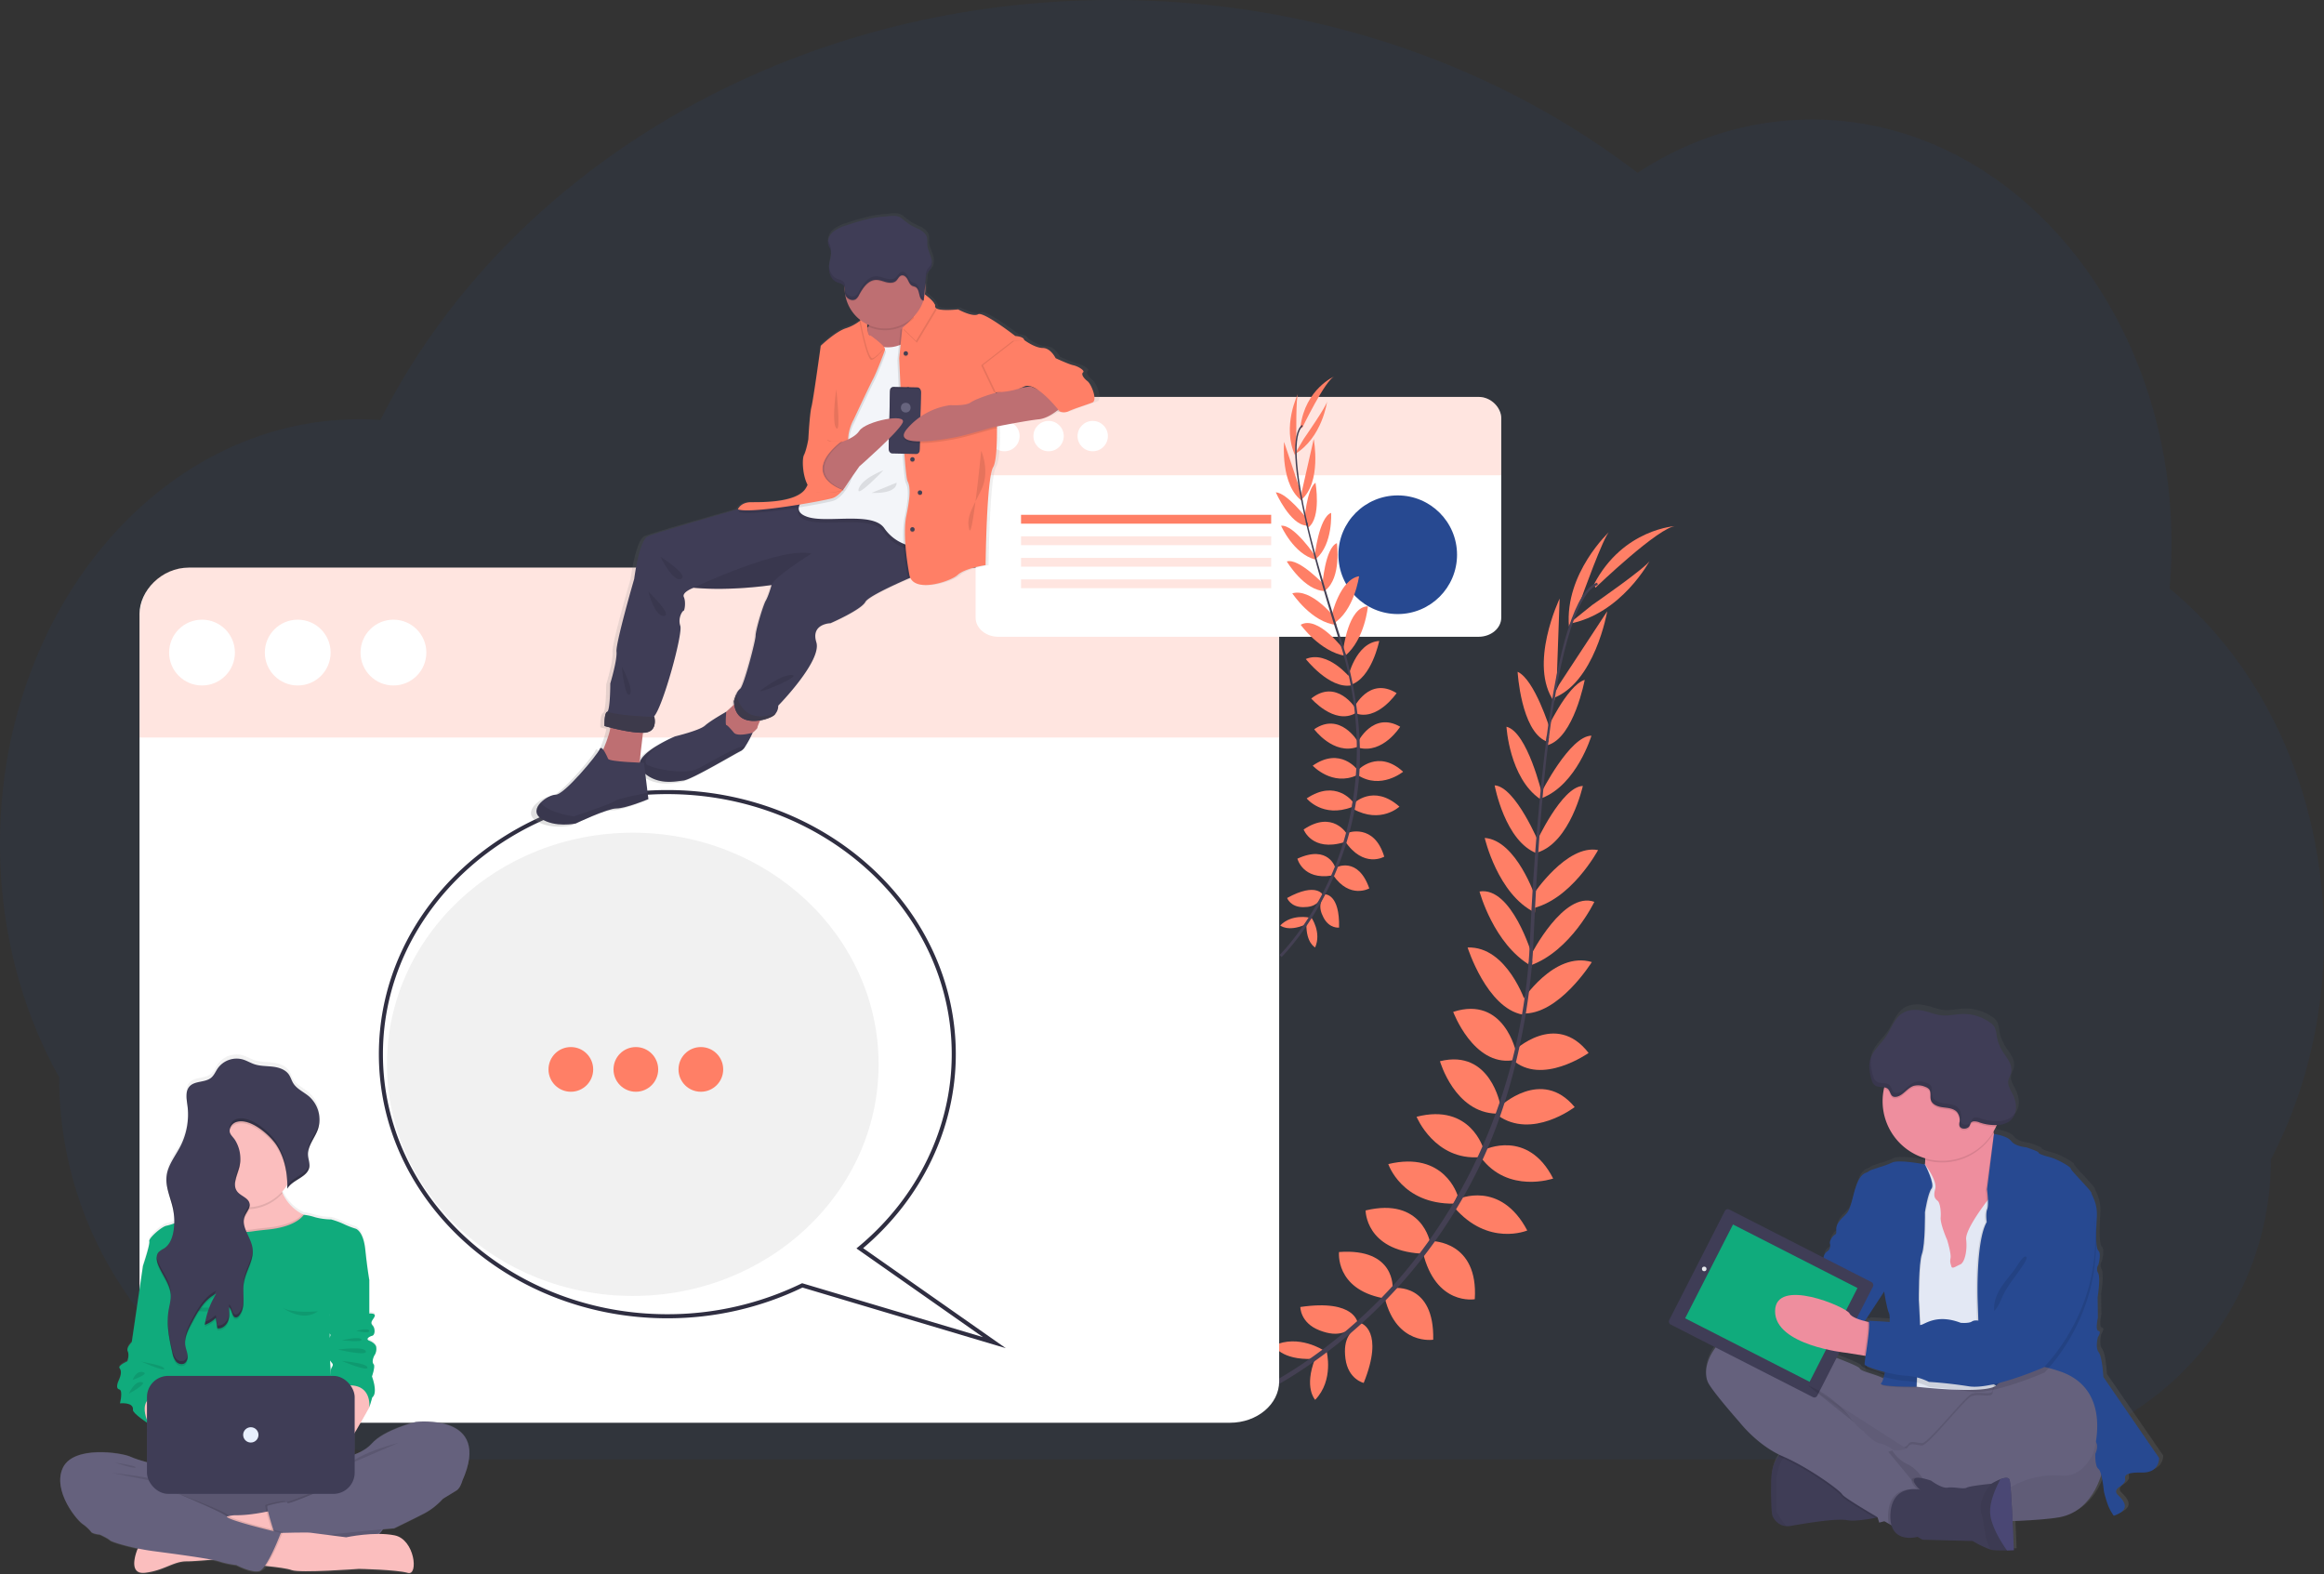 <svg height="774.711" width="1144" xmlns="http://www.w3.org/2000/svg" xmlns:xlink="http://www.w3.org/1999/xlink"><rect width="100%" height="100%" fill="#333333" stroke="none"/><linearGradient id="a" gradientUnits="userSpaceOnUse" x1="158.362" x2="158.362" y1="837.356" y2="581.619"><stop offset="0" stop-color="gray" stop-opacity=".25"/><stop offset=".535" stop-color="gray" stop-opacity=".12"/><stop offset="1" stop-color="gray" stop-opacity=".1"/></linearGradient><linearGradient id="b" x1="980.324" x2="980.324" xlink:href="#a" y1="824.826" y2="557.005"/><linearGradient id="c" gradientTransform="matrix(-1 0 0 1 -573.825 0)" x1="-1003.127" x2="-1003.127" xlink:href="#a" y1="469.493" y2="167.607"/><path d="M1144 461.326c0-71.093-30.065-133.884-75.991-171.64q.948-10.775.96-21.854c0-115.43-79.236-209.003-176.98-209.003-31.177 0-60.465 9.534-85.906 26.248C736.889 32.079 646.56 0 547.74 0 386.947 0 248.641 84.93 187.28 206.718a152.31 152.31 0 00-10.301-.361C79.237 206.357 0 299.93 0 415.359c0 42.438 10.72 81.912 29.123 114.878 0 103.853 84.19 188.043 188.043 188.043H970.24a147.645 147.645 0 00147.644-147.645C1134.444 538.831 1144 501.4 1144 461.326z" fill="#274991" opacity=".1"/><path d="M651.518 664.626s-12.29-8.11-24.472-2.34c0 0 3.753 7.228 19.17 6.539zm1.509.434s3.738 14.242-5.633 23.93c0 0-5.643-5.873-.045-20.255zm15.327-13.672s-.907-12.112-28.255-8.094c0 0-.128 7.814 9.474 11.517s13.992.581 18.781-3.423zm1.684-.082s11.562 3.717 1.252 29.364c0 0-7.627-1.705-8.978-11.907s2.71-13.739 7.726-17.457zm15.482-17.181s1.564-19.93-26.381-17.884c0 0-1.985 18.038 21.449 22.675zm18.47-22.499s-3.832-22.583-31.768-15.852c0 0-.105 19.526 27.206 21.236zm13.494-23.26s-6.414-22.048-34.093-15.414c0 0 6.586 19.785 32.256 19.477zm12.822-22.713s-6.272-22.835-32.988-15.978c0 0 8.917 21.69 31.23 19.864zm8.267-21.581s-4.821-27.923-29.742-21.744c0 0 7.24 25.4 27.905 25.807zM746.318 518s-5.785-28.146-30.974-19.96c0 0 9.889 26.597 29.217 23.847zm4.798-24.266s-9.188-28.142-28.68-27.38c0 0 9.396 29.726 27.052 33.028zm3.047-23.674s-10-33.882-25.863-31.267c0 0 6.923 25.895 25.3 36.544zm1.731-28.282s-9.371-28.232-25.033-29.355c0 0 6.378 27.776 24.687 36.691zm1.896-26.329s-11.69-28.263-22.04-28.9c0 0 5.079 27.827 21.006 33.539zm1.298-24.519s-7.186-30.695-17.524-33.24c0 0 1.415 25.106 16.486 35.536zm3.886-32.086s-7.558-24.46-15.926-28.193c0 0 1.653 28.843 13.986 34.177zm3.234-21.076l1.526-43.139s-15.62 32.557-2.676 50.75zm12.084-42.871s11.264-31.502 13.972-33.256c0 0-22.096 20.435-19.94 46.728zM686.28 633.979s19.823-2.595 19.228 25.42c0 0-17.911 2.916-23.757-20.247zm18.646-23.107s22.905-.076 21.038 28.598c0 0-19.222 3.435-25.565-23.185zm12.783-20.65s20.79-9.749 34.093 15.414c0 0-19.205 8.126-35.93-11.35zm13.061-24.359s21.286-10.376 33.786 14.21c0 0-22.174 7.635-35.543-10.324zm7.53-21.186s20.49-19.573 36.842.222c0 0-20.932 16.106-37.783 4.137z" fill="#ff7f66"/><path d="M745.156 517.33s20.616-20.016 36.837.922c0 0-23.139 16.427-37.57 3.28zm3.857-24.395s15.88-24.985 34.575-19.412c0 0-16.476 26.467-34.399 25.287zm4.678-23.033s16.016-31.488 31.135-26.021c0 0-11.532 24.197-31.544 31.312zm1.103-29.73s16.453-24.783 31.86-21.757c0 0-13.444 25.13-33.45 28.927zm1.256-25.277s12.747-27.802 23.113-28.048c0 0-6.124 27.615-22.256 32.722zm2.529-24.569s14.169-28.161 24.816-28.217c0 0-7.251 24.078-24.344 30.692zm2.13-29.754s10.6-23.304 19.375-25.944c0 0-5.3 28.4-18.21 32.126z" fill="#ff7f66"/><path d="M767.47 336.955l23.688-36.085s-6.069 35.596-27.147 42.96zm16.26-39.155s27.532-19.006 28.528-22.075c0 0-14.044 26.619-40.005 31.316zm1.646-8.545s31.61-30.388 39.68-30.356c0 0-26.068 1.192-40.438 28.737z" fill="#ff7f66"/><path d="M761.015 365.082l1.153.148c5.94-46.496 14.6-73.974 24.385-77.373l-.381-1.099c-10.373 3.603-19.072 30.687-25.157 78.324z" fill="#444053"/><path d="M752.282 476.255l1.739.146c.365-4.341.647-8.786.838-13.209 1.657-38.485 4.23-73.82 7.614-100.313l-1.008-1.246c-3.39 26.541-6.69 62.95-8.35 101.484-.189 4.4-.47 8.82-.833 13.138z" fill="#444053"/><path d="M619.057 686.76c.306-.134 30.934-13.81 62.724-46.436a252.324 252.324 0 0045.851-64.956c14.696-29.925 23.655-66.71 26.661-102.437l-1.813.852c-6.748 80.194-43.26 135.022-72.293 164.843-31.48 32.335-61.764 45.871-62.066 46.004z" fill="#444053"/><path d="M629.676 302.12v377.783c0 11.235-10.837 20.37-24.218 20.37H92.892c-13.38 0-24.217-9.135-24.217-20.37V302.12c0-11.256 10.836-22.727 24.217-22.727h512.566c13.38 0 24.218 11.47 24.218 22.727z" fill="#fff"/><path d="M629.676 303.61V363H68.675v-59.39a24.21 24.21 0 0124.217-24.216h512.566a24.21 24.21 0 0124.218 24.217z" fill="#ff7f66" opacity=".2"/><circle cx="99.441" cy="321.196" fill="#fff" r="16.194"/><circle cx="146.556" cy="321.196" fill="#fff" r="16.194"/><circle cx="193.671" cy="321.196" fill="#fff" r="16.194"/><path d="M232.783 762.227s-15.658 3.788-21.856 10.872a21.08 21.08 0 01-8.335 5.296v-10.712c3.58-6.014 7.193-12.704 7.193-12.704.163-.33 1.468-4.942 1.468-4.942 2.936-2.306-.163-10.378-.163-10.378s1.794-5.106.816-6.095-.164-3.624.652-4.777a5.967 5.967 0 00.652-3.624c0-.988-1.304-2.47-3.425-3.295s.163-2.141 1.468-2.47 1.631-3.46.163-5.107.163-2.636.979-4.448-2.61-1.482-2.61-1.482v-16.635l.002-.001s-.979-5.436-1.957-14.994c-.98-9.552-4.732-10.54-4.732-10.54a42.692 42.692 0 01-5.872-2.308 40.188 40.188 0 00-6.2-2.303 31.78 31.78 0 01-7.99-1.107 24.509 24.509 0 00-5.457-1.181c-.2-.094-.391-.193-.587-.292a21.354 21.354 0 01-9.899-10.486c-.1-.227-.193-.45-.283-.673a23.289 23.289 0 002.608-3.459l.016-.028c.002.168.008.337.008.505 0 .07-.003.14-.003.211-.001.407-.005.813-.017 1.218l.003-.004v.036c2.603-4.597 10.149-5.646 10.867-10.892a5.5 5.5 0 00.048-.72v-.032c0-.177-.008-.354-.02-.53-.098-1.465-.6-2.924-.697-4.405a8.58 8.58 0 01.02-1.27l.003.023c.337-4.076 3.41-7.619 4.818-11.577a14.18 14.18 0 00.734-3.294l.004-.03q.051-.51.069-1.022c.003-.085.003-.17.005-.254q.005-.356-.005-.712a15.413 15.413 0 00-5.091-11.13c-2.6-2.261-6.037-3.681-7.837-6.631-.84-1.376-1.253-2.993-2.168-4.32-1.724-2.498-4.895-3.516-7.889-3.877s-6.08-.24-8.948-1.183c-2.031-.667-3.876-1.847-5.93-2.442a11.348 11.348 0 00-12.188 4.395c-1.082 1.579-1.79 3.47-3.249 4.702-2.989 2.526-8.06 1.43-10.679 4.344-1.438 1.6-1.603 3.78-1.428 6.011l.006.078q.021.26.047.519a30.365 30.365 0 00.055.5c.092.798.208 1.593.308 2.36.015.117.027.234.041.351.028.238.056.476.08.715.017.174.031.348.045.522q.027.324.048.649c.01.17.022.338.03.508a35.158 35.158 0 01-3.74 17.569c-2.468 4.845-6.138 9.304-6.777 14.714a15.597 15.597 0 00-.07 2.669c.005.104.007.21.014.314.011.16.029.32.044.48.017.184.034.368.056.551.013.105.03.21.044.314.033.244.069.487.11.73l.028.156c.648 3.687 2.115 7.326 2.898 11.025a30.546 30.546 0 01.583 4.167l.001.029q.047.667.064 1.336c.015.604.008 1.207-.013 1.81a28.392 28.392 0 01-3.801 1.168c-2.286.331-8.975 6.261-8.485 7.744.484 1.463-2.995 11.875-3.093 12.181l-.005.005.001.001v.001l-5.503 37.887s-2.906 2.8-1.998 4.613-.176 4.942-.176 4.942-4.91 2.141-3.82 3.459.593 3.789-.157 5.436-1.974 4.612 0 5.106.34 6.919.34 6.919 6.883-.79 6.378 3.294c-.162 1.305 4.815 4.881 6.893 6.313v19.68a60.236 60.236 0 01-8.156-2.766c-4.24-1.977-28.054-5.765-33.274 5.6s7.177 26.522 10.276 28.17c0 0 2.936 2.305 3.588 3.459s4.404 1.482 4.404 1.482 3.915 1.812 4.893 2.8c.722.73 6.683 2.624 13.755 4.096l-.002.001s-5.709 13.144 3.605 12.059 13.85-5.668 20.417-5.668c2.624 0 7.498-.366 12.405-.805a32.71 32.71 0 013.646.86 46.654 46.654 0 008.482 1.812s7.34 3.953 11.254 2.965a2.569 2.569 0 00.89-.476c.029-.006.06-.01.089-.018a5.23 5.23 0 002.357-2.021c4.9.5 10.478 1.213 12.577 2.024 4.06 1.568 33.074-.603 33.074-.603s18.746.369 24.119 1.993 3.462-16.584-6.448-18.634a40.417 40.417 0 00-8.063-.713 17.682 17.682 0 001.873-2.277c3.571-.325 5.917-.525 5.917-.525s9.46-4.612 14.843-7.413a33.852 33.852 0 009.134-7.248s4.73-2.965 6.688-4.118 2.936-4.942 2.936-4.942c14.842-33.604-22.836-29.156-22.836-29.156zm-42.475-42.154l.005-1.662c.522.377.445.966-.005 1.662zm.155 11.65c.394.52.778.994 1.054 1.347 1.054 1.352-.854 2.01-.716 4.277l.123 1.997c-.2-3.246-.364-5.941-.461-7.621z" fill="url(#a)" transform="translate(-28 -62.644)"/><path d="M77.559 721.065s-9.134-2.12-13.375-4.077-28.054-5.71-33.274 5.545 7.177 26.26 10.276 27.892S74.46 729.71 74.46 729.71l23.814 10.031 4.567-15.577z" fill="#65617d"/><rect fill="#65617d" height="36.047" rx="16.588" width="103.616" x="87.63" y="724.164"/><path d="M191.245 742.186a18.026 18.026 0 01-18.021 18.027h-67.571a18.024 18.024 0 010-36.049h67.57a18.024 18.024 0 0118.022 18.022z" opacity=".1"/><path d="M134.83 743.24s-10.388 2.669-18.865 2.55-48.14 16.357-48.14 16.357-5.71 13.015 3.604 11.94 13.85-5.612 20.417-5.612 27.223-2.268 27.223-2.268l19.88-14.686zm6.504-122.812l-18.638 3.674-1.209.24s-14.733-3.914-15.222-4.242c-.49-.323-13.863-18.35-13.863-18.35s6.762.073 12.076-2.99c.191-.107.377-.225.563-.342a11.757 11.757 0 005.04-6.156 12.9 12.9 0 00.255-.837 16.537 16.537 0 00-.157-8.025c-1.8-7.604 2.373-9.698 7.937-9.517 8.035.264 18.976 5.28 18.976 5.28a22.276 22.276 0 001.717 7.438c.089.22.186.44.284.665a21.226 21.226 0 009.9 10.383c.195.098.386.196.586.29a23.32 23.32 0 001.87.797c14.19 5.382-10.115 21.692-10.115 21.692z" fill="#fbbebe"/><path d="M139.093 587.266a23.493 23.493 0 01-29.012 4.996 15.79 15.79 0 00.098-8.862c-4.404-18.594 26.913-4.237 26.913-4.237a22.567 22.567 0 002.001 8.103z" opacity=".1"/><path d="M144.975 570.746a23.363 23.363 0 01-3.557 12.43 23.088 23.088 0 01-2.609 3.425 23.376 23.376 0 01-15.903 7.589c-.47.03-.944.044-1.419.044a23.488 23.488 0 1123.488-23.488z" fill="#fbbebe"/><path d="M141.334 620.428l-18.638 3.674-1.209.24s-14.733-3.914-15.222-4.242c-.49-.323-13.863-18.35-13.863-18.35s6.762.073 12.076-2.99c.191-.107.377-.225.563-.342a21.871 21.871 0 0015.898 6.953 22.623 22.623 0 003.318-.264c2.623-.401 5.265-.66 7.903-.935 5.05-.528 12.776-2.06 16.832-6.523.196.098.387.196.587.29a23.32 23.32 0 001.87.797c14.19 5.382-10.115 21.692-10.115 21.692z" opacity=".1"/><path d="M162.375 668.053c.162 3.592 2.775 44.04 2.775 44.04H83.756l.552-25.465.446-20.37.147-6.684.65-23.16-2.353-2.075-12.816-11.303.005-.005c.098-.304 3.577-10.614 3.093-12.062-.49-1.468 6.2-7.34 8.485-7.668a28.815 28.815 0 003.826-1.164c3.846-1.351 8.98-3.338 9.547-3.03.797.431 8.803-.313 9.14-.347h.01a21.824 21.824 0 0016.451 7.59 22.622 22.622 0 003.318-.265c2.623-.4 5.265-.66 7.903-.934 5.304-.553 13.554-2.217 17.42-7.213a24.723 24.723 0 015.456 1.17 32.08 32.08 0 007.99 1.096 40.448 40.448 0 016.2 2.28 42.955 42.955 0 005.872 2.285s3.753.979 4.732 10.437c.978 9.464 1.957 14.847 1.957 14.847l-19.412 16.798s-.161 17.616 0 21.202z" fill="#10ab7c"/><path d="M70.382 696.273l2.852 4.567 10.686 3.766 7.34-13.39-6.767-4.567-10.849-4.24-6.198 3.588z" fill="#fbbebe"/><path d="M161.56 718.782s15.169-1.142 21.367-8.156 21.856-10.765 21.856-10.765 37.678-4.404 22.836 28.87c0 0-.98 3.752-2.936 4.894s-6.688 4.077-6.688 4.077l-57.893-5.056z" fill="#65617d"/><path d="M191.245 742.186a17.967 17.967 0 01-3 9.963c-9.737.866-31.306 2.892-35.818 4.15-5.544 1.536-16.764-1.14-17.992-1.444-.074-.015-.113-.025-.113-.025s-2.162-6.562-3.195-10.76c-.465-1.908-.7-3.327-.396-3.43.978-.328 9.953-2.775 9.786-1.39-.161 1.39 26.913-10.52 26.913-10.52l.832 10.44c2.76 3.166 22.983-1.515 22.983 3.016z" opacity=".1"/><path d="M219.137 733.462l-1.142 4.24a33.779 33.779 0 01-9.134 7.177c-5.382 2.773-14.843 7.34-14.843 7.34s-34.742 2.936-40.614 4.567-18.105-1.468-18.105-1.468-4.567-13.864-3.588-14.19 9.95-2.773 9.787-1.387 26.912-10.52 26.912-10.52z" fill="#65617d"/><path d="M122.412 770.028s17.074 1.194 21.134 2.746 33.074-.597 33.074-.597 18.746.365 24.119 1.973 3.462-16.42-6.448-18.45-23.88.955-23.88.955-15.76-2.03-17.671-2.269-14.505.116-14.505.116z" fill="#fbbebe"/><path d="M55.31 725.014s22.566 2.03 28.775 5.731zm140.772-14.806s-17.671 4.299-24.596 10.627zM56.623 719.88c.358.12 10.388 1.432 10.149 2.388s-10.149-2.388-10.149-2.388zM40.86 745.042l1.305 4.893a21.133 21.133 0 013.588 3.426c.652 1.141 4.404 1.468 4.404 1.468s3.914 1.794 4.893 2.773 11.58 4.077 21.53 5.382 28.381 3.752 32.296 5.056a47.064 47.064 0 008.481 1.795s7.34 3.914 11.255 2.936 10.602-18.758 10.602-18.758-25.771-6.035-26.587-7.992-25.608-11.086-25.608-11.086l-14.68.347z" opacity=".1"/><path d="M39.881 745.532l1.305 4.893a21.134 21.134 0 013.588 3.425c.653 1.142 4.404 1.468 4.404 1.468s3.915 1.794 4.893 2.773 11.581 4.078 21.53 5.382 28.382 3.752 32.296 5.057a47.063 47.063 0 008.482 1.794s7.34 3.915 11.254 2.936 10.602-18.758 10.602-18.758-25.77-6.035-26.586-7.992-37.189-16.8-37.189-16.8l-11.418-2.61z" fill="#65617d"/><path d="M73.234 621.406l-2.852 1.631-5.502 37.515s-2.906 2.773-1.998 4.567-.176 4.893-.176 4.893-4.91 2.12-3.82 3.426.593 3.751-.157 5.382-1.974 4.567 0 5.057.34 6.85.34 6.85 6.883-.782 6.378 3.262c-.204 1.631 7.787 6.85 7.787 6.85s-9.08-16.473 11.26-14.19l1.748-9.287s1.749-5.23 0-6.86.393-9.379.393-9.379l.384-33.682z" fill="#10ab7c"/><path d="M68.802 669.851c.358.597 11.343 1.815 12.06 3.773s-12.06-3.773-12.06-3.773zm-3.462 9.313s1.489-4.656 5.042-3.82-5.043 3.82-5.043 3.82zm-1.911 6.806s2.627-6.209 6.209-5.731-6.21 5.731-6.21 5.731z" opacity=".1"/><path d="M182.927 685.834l-1.142 6.85s-11.744 21.53-13.864 21.857-13.701-14.354-13.701-14.354l-3.1-14.353 12.201-2.312 5.415-5.354s13.702 1.305 14.19 7.666z" fill="#fbbebe"/><path d="M177.381 626.952l4.404 3.099v16.474s3.425-.326 2.61 1.468-2.447 2.773-.979 4.404 1.142 4.73-.163 5.056-3.588 1.631-1.468 2.447 3.425 2.283 3.425 3.262a5.858 5.858 0 01-.652 3.588c-.816 1.142-1.631 3.752-.652 4.73s-.816 6.035-.816 6.035 3.1 7.993.163 10.276c0 0-1.305 4.567-1.468 4.893 0 0 2.056-15.879-18.464-9.162 0 0-.381-6.051-.52-8.296s1.77-2.896.716-4.235-3.693-4.404-2.447-5.22.816-2.283.327-3.425-2.217-1.141-.654-2.528 2.486-2.688 1.57-3.342-2.51-2.778-1.243-3.753 1.305-15.169 1.305-15.169 5.22-20.878 15.006-10.602z" fill="#10ab7c"/><path d="M175.306 655.016s6.272-1.7 6.48 0-6.48 0-6.48 0zm-7.044 4.686s8.597-2.15 9.671-.478-9.671.478-9.671.478zm-1.911 4.538s12.896-1.792 13.731.835-13.73-.836-13.73-.836zm1.911 5.611c.477.12 12.417.955 12.656 3.224s-12.656-3.224-12.656-3.224z" opacity=".1"/><rect fill="#3f3d56" height="58.079" rx="10.467" width="102.252" x="72.34" y="677.204"/><circle cx="123.466" cy="706.243" fill="#e7effd" r="3.772"/><path d="M89.466 641.608s9.8 7.49 17.378 1.782c0 0-12.811 1.165-17.378-1.782zm49.627 2.013s9.8 7.491 17.378 1.783c0 0-12.81 1.165-17.378-1.783z" opacity=".1"/><path d="M144.975 570.746a23.363 23.363 0 01-3.557 12.43c-.196-6.543-1.738-13.085-5.295-18.546-3.259-5.006-13.163-13.78-19.974-11.338a4.835 4.835 0 00-2.975 3.2c-.676 2.564 1.301 3.631 2.569 5.672a17.366 17.366 0 012.373 11.719 16.502 16.502 0 01-.343 1.625c-1.071 4.022-3.528 8.626-.993 11.93 1.767 2.3 5.564 3.092 6.077 5.945a3.478 3.478 0 01.05.807c-.118 1.918-1.757 3.611-2.472 5.5-.841 2.221-.367 4.428.504 6.66 1.136 2.911 2.941 5.857 3.377 8.93.43 3.029-.504 5.926-1.62 8.822a39.538 39.538 0 00-2.691 8.304c-.788 5.422 1.199 11.69-2.212 15.977a2.385 2.385 0 01-1.492 1.008c-2.188.23-1.816-3.7-3.573-5.02.186 2.284.363 4.662-.464 6.8-.832 2.14-2.985 3.95-5.25 3.592l-.779-5.128a14.79 14.79 0 01-5.431 3.401 39.59 39.59 0 015.666-15.35c-5.745 2.765-9.092 8.754-12.081 14.381-1.865 3.518-3.793 7.365-3.142 11.294.264 1.6.954 3.122 1.106 4.737s-.436 3.493-1.938 4.11a3.502 3.502 0 01-3.782-1.175 6.85 6.85 0 01-.162-.195 3.822 3.822 0 01-.259-.367 5.7 5.7 0 01-.436-.773 14.992 14.992 0 01-.92-3l-.102-.44c-1.517-6.67-2.887-13.545-1.776-20.288.41-2.486 1.16-4.947 1.071-7.467a13.81 13.81 0 00-.851-4.164c-1.331-3.729-3.895-7.159-5.358-10.917a.599.599 0 01-.035-.083c-.768-1.992-1.145-4.477.274-6.073a12.362 12.362 0 012.726-1.844c2.838-1.85 4.11-5.358 4.629-8.705a29.334 29.334 0 00.357-4.58c3.846-1.351 8.98-3.338 9.547-3.03.797.431 8.803-.313 9.14-.347a11.96 11.96 0 005.603-6.498 12.9 12.9 0 00.255-.837 23.49 23.49 0 1134.639-20.679z" opacity=".1"/><path d="M117.773 574.528c-1.074 4.023-3.527 8.627-.991 11.93 1.767 2.302 5.563 3.091 6.073 5.948.404 2.26-1.608 4.16-2.42 6.307-1.937 5.124 3.111 10.163 3.879 15.587.832 5.884-3.455 11.248-4.31 17.129-.787 5.42 1.2 11.688-2.212 15.973a2.369 2.369 0 01-1.492 1.01c-2.187.232-1.816-3.697-3.574-5.018.189 2.285.366 4.663-.463 6.8s-2.984 3.95-5.25 3.592l-.778-5.13a14.845 14.845 0 01-5.432 3.402 39.612 39.612 0 015.667-15.35c-5.742 2.766-9.09 8.752-12.08 14.382-1.866 3.516-3.792 7.363-3.142 11.29.266 1.602.954 3.122 1.106 4.739s-.436 3.493-1.939 4.109a3.56 3.56 0 01-3.943-1.367 10.314 10.314 0 01-1.614-4.142c-1.558-6.808-3.017-13.838-1.878-20.729.41-2.486 1.158-4.948 1.068-7.466-.197-5.507-4.26-10.022-6.245-15.163-.768-1.992-1.142-4.477.275-6.074a12.451 12.451 0 012.728-1.844c2.837-1.85 4.11-5.357 4.63-8.703a30.165 30.165 0 00-.307-10.897c-1.146-5.364-3.772-10.6-3.122-16.047.639-5.357 4.309-9.772 6.776-14.57a34.49 34.49 0 003.495-20.146c-.425-3.217-1.167-6.94 1.014-9.344 2.62-2.885 7.69-1.8 10.679-4.3 1.458-1.22 2.167-3.093 3.25-4.656a11.407 11.407 0 0112.188-4.352c2.053.59 3.898 1.757 5.93 2.418 2.866.933 5.953.813 8.947 1.171s6.165 1.366 7.888 3.84c.915 1.313 1.329 2.914 2.169 4.277 1.8 2.92 5.236 4.327 7.837 6.565a15.213 15.213 0 014.282 16.25c-1.553 4.323-5.145 8.144-4.84 12.729.126 1.883.927 3.73.668 5.599-.718 5.194-8.264 6.233-10.868 10.785.208-7.463-1.224-15.154-5.298-21.41-3.26-5.008-13.165-13.781-19.974-11.34a4.837 4.837 0 00-2.976 3.201c-.674 2.564 1.3 3.63 2.568 5.673a17.246 17.246 0 012.03 13.342z" fill="#3f3d56"/><path d="M85.78 600.391a30.145 30.145 0 00-.65-6.984c-.973-4.56-3.01-9.029-3.202-13.613-.261 5.102 2.125 10.035 3.203 15.081a30.101 30.101 0 01.65 5.516zm19.44 37.032a39.14 39.14 0 011.252-2.15c-5.742 2.765-9.09 8.751-12.08 14.38-1.728 3.257-3.503 6.797-3.24 10.422.217-3.111 1.746-6.138 3.24-8.953 2.764-5.206 5.84-10.712 10.828-13.7zM92.327 666.93a3.46 3.46 0 01-1.91 2.862 3.56 3.56 0 01-3.943-1.367 10.313 10.313 0 01-1.614-4.142 73.764 73.764 0 01-2.271-14.81c-.11 5.446 1.047 10.93 2.271 16.278a10.313 10.313 0 001.614 4.142 3.56 3.56 0 003.943 1.367c1.503-.616 2.09-2.493 1.939-4.11-.007-.073-.02-.146-.03-.22zm25.976-97.306a16.318 16.318 0 01-.528 3.467c-.796 2.983-2.348 6.284-2.066 9.139.217-2.483 1.403-5.187 2.066-7.67a16.539 16.539 0 00.528-4.936zM92.56 547.849a33.865 33.865 0 00-.28-5.205c-.168-1.271-.383-2.621-.45-3.938a29.444 29.444 0 00.45 5.406 33.707 33.707 0 01.28 3.737zm30.297 44.589c-.007-.04-.021-.076-.03-.115-.347 1.698-1.745 3.248-2.39 4.954a7.002 7.002 0 00-.4 3.192 6.727 6.727 0 01.4-1.724c.812-2.148 2.824-4.047 2.42-6.307zm-38.807 43.65c-.197-5.507-4.261-10.022-6.245-15.163a10.183 10.183 0 01-.638-2.508 8.452 8.452 0 00.638 3.976c1.95 5.056 5.904 9.507 6.223 14.89.024-.397.036-.795.022-1.195zm52.076-73.873c-3.26-5.007-13.165-13.78-19.974-11.339a4.837 4.837 0 00-2.976 3.201 3.467 3.467 0 00-.052 1.716c.017-.083.03-.162.052-.248a4.837 4.837 0 012.976-3.2c6.81-2.442 16.713 6.33 19.974 11.338 3.69 5.667 5.207 12.51 5.307 19.294.108-7.259-1.351-14.686-5.307-20.762zm16.166 10.625c-.717 5.184-8.23 6.23-10.85 10.757q.002.75-.018 1.497c2.604-4.552 10.15-5.59 10.868-10.785a6.378 6.378 0 00.005-1.539c-.003.024-.002.047-.005.07zm4.172-18.328c-1.553 4.324-5.145 8.145-4.84 12.73.005.067.016.134.022.201.337-4.036 3.41-7.544 4.818-11.463a14.383 14.383 0 00.798-5.587 14.13 14.13 0 01-.798 4.12zm-38.671 91.454a2.369 2.369 0 01-1.492 1.01c-2.186.231-1.815-3.697-3.573-5.018.043.52.084 1.045.114 1.57 1.622 1.406 1.324 5.142 3.46 4.915a2.37 2.37 0 001.491-1.01c1.947-2.444 2.136-5.534 2.086-8.743-.05 2.675-.438 5.207-2.086 7.276zm-5.529 2.793c-.829 2.138-2.984 3.948-5.249 3.59l-.778-5.13a14.844 14.844 0 01-5.16 3.298 39.064 39.064 0 00-.272 1.573 14.845 14.845 0 005.432-3.403l.778 5.13c2.265.358 4.42-1.452 5.25-3.59a11.566 11.566 0 00.602-4.642 9.872 9.872 0 01-.603 3.174zm7.742-18.766a26.27 26.27 0 00-.198 4.156 21.471 21.471 0 01.198-2.688c.815-5.606 4.744-10.742 4.39-16.306-.316 5.01-3.647 9.728-4.39 14.838z" opacity=".2"/><path d="M738.995 205.842v98.184c0 5.182-4.998 9.395-11.169 9.395H491.421c-6.172 0-11.17-4.213-11.17-9.395v-98.184c0-5.191 4.998-10.482 11.17-10.482h236.405c6.171 0 11.17 5.29 11.17 10.482z" fill="#fff"/><path d="M738.995 206.53v27.39H480.251v-27.39a11.166 11.166 0 0111.17-11.17h236.405a11.166 11.166 0 0111.17 11.17z" fill="#ff7f66" opacity=".2"/><circle cx="494.441" cy="214.64" fill="#fff" r="7.469"/><circle cx="516.172" cy="214.64" fill="#fff" r="7.469"/><circle cx="537.902" cy="214.64" fill="#fff" r="7.469"/><circle cx="688.036" cy="273.039" fill="#274991" r="29.199"/><path d="M625.742 257.737H502.603v-4.346h123.14z" fill="#ff7f66"/><path d="M625.742 268.33H502.603v-4.346h123.14zm0 10.594H502.603v-4.346h123.14zm0 10.594H502.603v-4.346h123.14z" fill="#ff7f66" opacity=".2"/><path d="M644.568 451.647s-8.676-1.992-14.355 3.852c0 0 3.655 3.3 12.24-.352zm.946-.073s5.13 7.274 1.873 14.744c0 0-4.438-2.133-4.31-11.462zm5.787-10.986s-3.076-6.667-17.713 1.395c0 0 1.58 4.452 7.802 4.517s8.046-2.63 9.911-5.912zm.936-.403s7.335-.34 6.923 16.365c0 0-4.68.648-7.604-4.844s-1.372-8.354.681-11.52zm5.133-13.005s-3.331-11.618-18.724-4.546c0 0 2.692 10.635 16.945 8.303zm5.7-16.65s-6.95-11.978-21.345-2.255c0 0 4.072 11.08 19.9 6.27zm2.72-16.027s-8.298-11.13-22.569-1.516c0 0 7.916 9.811 22.388 4.205zm2.456-15.576s-8.384-11.604-22.062-2.069c0 0 9.638 10.397 21.889 4.642zm.115-13.97s-8.638-14.794-21.444-6.022c0 0 9.474 12.853 21.264 8.711zm-1.13-16.404s-9.231-14.716-21.764-4.75c0 0 11.228 12.97 21.591 7.323zm-2.417-14.757s-11.158-13.994-22.036-9.438c0 0 11.611 14.846 22.309 12.98zm-3.284-14.052s-12.832-17.072-21.262-12.235c0 0 9.4 13.2 22.06 15.342zm-5.003-16.383s-11.28-14.005-20.388-11.328c0 0 9.489 14.38 21.744 15.556zm-4.497-15.311s-12.6-13.533-18.596-11.704c0 0 8.763 14.684 18.992 14.549zm-4.453-14.16s-10.564-15.863-16.957-15.118c0 0 6.113 13.92 16.855 16.638zm-4.587-18.993s-9.457-12.254-14.986-12.597c0 0 7.04 15.984 15.153 16.396zm-2.629-12.621l-8.263-24.752s-1.958 21.742 9.222 29.306zm-2.227-26.835s-.287-20.223.876-21.79c0 0-8.19 16.248-1.406 30.682zm19.636 211.495s10.677-5.663 16.267 10.327c0 0-9.526 5.442-17.737-6.439zm5.67-17.031s12.956-4.89 17.965 11.745c0 0-10.159 6.012-19.383-7.721zm2.87-14.398s9.71-9.92 22.569 1.515c0 0-9.157 8.665-22.75 1.174zm2.242-16.559s9.86-10.38 22.141.9c0 0-10.942 9.014-22.313 1.672zm-.217-13.591s7.462-15.42 20.91-7.67c0 0-8.445 13.55-20.521 10.337z" fill="#ff7f66"/><path d="M666.43 348.42s7.441-15.698 21.057-7.273c0 0-9.628 14.199-20.583 9.807zm-2.976-14.632s3.707-17.51 15.473-18.309c0 0-3.73 18.475-14.13 21.598zm-2.224-14.034s2.408-21.22 12.127-21.324c0 0-1.412 16.143-11.24 24.407zm-5.666-17.07s4.074-17.516 13.44-19.062c0 0-2.297 17.075-12.824 23.46zm-4.637-14.58s1.336-18.442 7.155-20.775c0 0 2.375 16.935-5.68 23.24zm-3.767-14.449s2.067-18.946 8.084-21.23c0 0 .988 15.17-7.292 22.532zm-5.088-17.301s1.072-15.44 5.483-18.792c0 0 3.007 17.205-3.516 22.046z" fill="#ff7f66"/><path d="M640.904 241.55l5.78-25.448s4.094 21.442-6.284 30.073zm.924-25.615s11.57-16.59 11.485-18.538c0 0-2.322 18.046-16.03 26.2zm-.877-5.188s11.472-23.897 16.05-25.587c0 0-14.511 6.191-16.821 24.83z" fill="#ff7f66"/><path d="M643.2 258.844l.684-.16c-6.474-27.589-7.384-44.982-2.562-48.978l-.448-.541c-5.112 4.235-4.308 21.414 2.325 49.679z" fill="#444053"/><path d="M661.776 323.65l1.016-.285a196.338 196.338 0 00-2.32-7.658c-7.205-22.145-13.224-42.7-16.913-58.42l-.835-.492c3.696 15.748 9.531 37.065 16.744 59.239.824 2.531 1.6 5.094 2.308 7.616z" fill="#444053"/><path d="M630.868 471.05c.145-.14 14.596-14.365 25.696-39.568a152.542 152.542 0 0012.223-46.487c1.99-20.057-.719-42.783-6.576-63.653l-.846.866c13.146 46.843 4.07 85.619-6.063 108.65-10.986 24.972-25.272 39.045-25.415 39.184z" fill="#444053"/><path d="M1092.824 778.988l-27.671-40.118s-.518-9.932-2.328-12.254-.388-7.482-.388-7.482 1.94-2.838.259-3.096-.259-6.579-.259-6.579l-.13-10.062s1.552-9.674.26-11.996a3.804 3.804 0 01.129-4.128s1.551-5.547 0-6.966-1.164-10.062-.776-16.899-2.716-10.706-2.716-11.738-10.215-11.094-10.215-11.997-6.465-4.644-10.344-5.676-5.82-1.806-5.69-2.322-6.077-2.58-6.077-2.58-5.431-.387-7.5-3.096c-2.04-2.67-8.396-3.493-8.575-3.516-.04-.18-.084-.36-.12-.54q-.06-.292-.117-.584a29.44 29.44 0 001.351-2.528q.184-.39.356-.787a10.994 10.994 0 006.364-1.973 8.662 8.662 0 003.098-6.187 13.576 13.576 0 00-1.511-6.874c-1.135-2.323-2.799-4.73-2.223-7.25.248-1.088.9-2.043 1.233-3.108a8.187 8.187 0 00-.928-6.11c-.98-1.874-2.343-3.521-3.432-5.335a20.921 20.921 0 01-2.73-7.546 11.71 11.71 0 00-1.01-4.107 7.62 7.62 0 00-2.267-2.29 22.66 22.66 0 00-13.898-4.215c-3.52.122-7.029 1.07-10.524.64a38.526 38.526 0 01-6.145-1.607c-4.337-1.283-9.34-1.812-13.116.672-3.844 2.528-5.28 7.363-7.84 11.181-2.263 3.378-5.576 6.21-7.301 9.787.02-.069.037-.14.058-.208a11.755 11.755 0 00-.964 2.607c-.659 2.81-.11 5.751.573 8.555.352 1.446.833 3.015 2.088 3.82 1.282.821 3.031.622 4.52.887-.058.245-.12.49-.172.737a29.535 29.535 0 0020.5 34.453c.007.263.012.526.009.782a20.256 20.256 0 01-.136 2.218l-.001-.001s-13-2.672-16.492-.866-10.344 3.225-11.379 4.257-3.62.258-5.948 6.32-2.586 12.255-5.56 15.093-4.526 4.773-4.655 6.837.388 2.58-.776 3.225-2.845 3.354-2.327 4.386c0 0 .646 2.58-1.423 3.87a4.31 4.31 0 00-1.81 3.87s-.776 2.838-2.586 3.483-2.974 4.902-2.974 4.902l-5.865 6.741-11.622-12.853a4.905 4.905 0 00-6.916-.356l-5.704 5.133a11.262 11.262 0 00-5.711 3.399 14.848 14.848 0 00-2.96 4.403l-3.125 2.813a7.932 7.932 0 00-.801 8.766l7.445 8.234.046.069a13.117 13.117 0 00-7.201 2.933c-11.118 9.802-11.25 18.835-9.566 22.96 1.68 4.13 15.773 19.996 15.773 19.996s8.184 10.643 20.007 16.303l-.016.017-.09.09c-.234.248-.465.52-.693.81-.063.08-.127.16-.19.244-.06.081-.12.167-.18.252-.07.101-.141.204-.211.31q-.083.124-.164.254c-.075.12-.15.244-.223.37-.047.081-.095.162-.142.246-.09.162-.178.33-.264.502-.028.056-.058.108-.085.165-.11.226-.218.462-.321.705-.036.084-.07.174-.106.26a16.744 16.744 0 00-.317.846q-.086.248-.166.506a17.216 17.216 0 00-.265.929c-.03.117-.063.23-.091.35q-.109.449-.203.925c-.023.12-.043.245-.065.367-.039.219-.077.438-.112.665-.023.153-.043.31-.064.466a27.391 27.391 0 00-.186 1.87c-.01.15-.022.298-.03.452-.023.406-.04.82-.047 1.248-.26 15.092.625 17.287.625 17.287s1.827 4.806 6.862 5.15a8.957 8.957 0 002.211-.12c6.723-1.16 22.5-3.87 28.059-2.836 3.343.62 9.53-.298 13.937-1.13q.607-.114 1.162-.224l.805 2.565 2.56-.7a547.844 547.844 0 003.539 2.042c2.553 8.653 12.91 5.701 12.91 5.701l2.459 1.42 24.955.643s5.357 3.228 8.833 4.241a7.877 7.877 0 001.253.275 57.331 57.331 0 006.955.132c1.912-.05 3.39-.132 3.39-.132s-.254-6.774-.616-14.36c9.536-.396 17.995-.994 23.114-1.893 13.325-2.34 18.886-14.461 20.934-20.936a61.01 61.01 0 011.307 8.036 58.064 58.064 0 002.07 6.966 23.576 23.576 0 002.844 5.16c9.827-3.354 3.88-8.385 1.81-10.578s1.423-3.999 1.423-3.999 2.715-1.806 2.456-3.483-.388-3.483 8.405-3.354 8.405-7.224 8.405-7.224zM956.286 696.62c.112.739 1.338 8.685 2.447 10.775a14.223 14.223 0 01.291 4.25c-5.208-.416-10.635-.638-10.635-.638a1.243 1.243 0 01.277.663 57.624 57.624 0 01-2.009-.476l9.602-14.596zm-19.016 30.252l9.019 1.428.756.12a29.889 29.889 0 00-.467 4.259c.027.133.204.297.493.482a11.79 11.79 0 00-.175 2.134c.143.713 4.362 2.255 9.196 3.535-.065.26-.131.507-.198.74-4.271-2.249-10.998-3.298-11.774-4.965s-23.663-9.667-23.663-9.667-.837-.444-2.28-1.14l6.031 1.14 1.656-.167a90.239 90.239 0 0011.405 2.101z" fill="url(#b)" transform="translate(-28 -62.644)"/><path d="M1035.393 721.954s-3.588 21.658-21.786 24.862-78.943 2.563-78.943 2.563-34.73-4.998-47.289-34.345-20.632-41.01-9.867-41.522 68.818 19.608 72.15 19.864 88.939-44.597 85.735 28.578z" fill="#65617d"/><path d="M1035.393 721.954s-3.588 21.658-21.786 24.862-78.943 2.563-78.943 2.563-34.73-4.998-47.289-34.345-20.632-41.01-9.867-41.522 68.818 19.608 72.15 19.864 88.939-44.597 85.735 28.578z" opacity=".05"/><path d="M872.488 746.047s1.81 4.775 6.8 5.117a8.856 8.856 0 002.192-.119c6.663-1.153 22.3-3.845 27.808-2.818 3.314.615 9.447-.296 13.814-1.123 2.903-.546 5.025-1.057 5.025-1.057s-5.125-17.043-5.767-17.558c-.638-.512-23.068-13.968-23.068-13.968l-17.758-1.276-.054-.004a9.353 9.353 0 00-6.02 3.537c-1.876 2.268-3.484 5.994-3.591 12.095-.258 14.994.619 17.174.619 17.174z" fill="#3f3d56"/><path d="M872.488 746.047s1.81 4.775 6.8 5.117a73.228 73.228 0 01-4.824-7.04l.096-12.429a21.898 21.898 0 016.974-18.45l-.054-.004s-9.354.638-9.611 15.632.619 17.174.619 17.174z" opacity=".05"/><path d="M949.53 718.877l16.532-12.94 26.016-25.633s-2.81-.134-7.05-.319c-1.054.673-4.01 2.788-4.118 5.356-.127 3.133-7.032.219-10.62 2.01-3.586 1.796-21.145 24.264-24.22 24.118-3.076-.15-5.51-1.561-6.794.619-.027.05-.061.096-.092.142zm-74.07-2.099q.882.427 1.791.819c12.56 5.382 28.066 16.659 29.22 18.712.703 1.245 9.692 6.705 16.631 10.795 2.903-.546 5.025-1.057 5.025-1.057s-5.125-17.043-5.767-17.558c-.638-.512-23.068-13.968-23.068-13.968l-17.758-1.276-.054-.004a9.353 9.353 0 00-6.02 3.537z" opacity=".1"/><path d="M840.6 680.047c1.665 4.102 15.633 19.865 15.633 19.865s8.842 11.534 21.403 16.916 28.065 16.659 29.219 18.712c.742 1.318 10.75 7.347 17.804 11.487.546.32 1.073.631 1.58.923a908.864 908.864 0 005.348 3.095s4.29-3.445 8.566-6.912c4.217-3.422 8.416-6.863 8.481-7.055.127-.385 1.792-4.745 1.407-4.998-.2-.135-1.08-1.907-2.699-3.964a18.136 18.136 0 00-6.528-5.394c-5.894-2.691-8.458-8.82-8.458-8.82s-.561-.407-1.41-.945a17.134 17.134 0 00-5.764-2.569c-2.822-.353-8.074-6.12-8.074-6.12s-3.59-2.307-4.998-5.252c-1.345-2.81-21.222-16.463-23.063-17.724l48.184 30.946 11.53 7.408 16.532-12.94 26.016-25.633s-3.498-.169-8.585-.388c-12.645-.546-35.101-1.403-37.935-.765a21.62 21.62 0 01-7.05.461s-6.398.289-10.631-1.945-10.9-3.276-11.668-4.933-23.452-9.604-23.452-9.604-30.884-16.4-41.907-6.662c-11.018 9.738-11.149 18.711-9.48 22.81z" fill="#65617d"/><path d="M940.176 585.985l3.972 13.198 5.124 29.73 18.839 1.285 5.455-9.047 5.44-9.023s3.392-12.015 5.829-23.637c2.157-10.284 3.564-20.26 1.219-21.345-2.08-.961-3.449-4.425-4.337-8.147-.112-.461-.215-.93-.308-1.395a72.593 72.593 0 01-1.25-9.554s-39.472-2.05-33.962 14.225a25.9 25.9 0 011.488 8.654 20.171 20.171 0 01-.135 2.203 18.452 18.452 0 01-7.374 12.853z" fill="#ee8e9e"/><path d="M931.972 583.805l1.41 22.425 3.203 19.096 3.59 8.843 3.204 48.38s30.899 3.572 38.415-.065a3.287 3.287 0 001.36-1.06c9.078-13.707 6.102-53.406 6.102-53.406l3.46-25.632-2.306-13.303-5.575-.592-4.29-.457s-.97 1.192-2.369 3.04c-3.798 5.018-10.788 14.883-10.319 19 .638 5.64-.769 11.408-2.949 12.304-2.18.9-3.971 2.437-4.356.9s-.769-1.923-.384-4.103-1.669-8.843-1.669-8.843-3.46-7.816-3.202-11.149-.385-7.178-1.411-8.074c-1.023-.895-2.434-1.795-1.28-5.893 1.153-4.103-5.056-12.084-5.056-12.084z" fill="#e3e8f4"/><path d="M972.789 639.814l1.284 38.32s2.91 1.61 7.4 4.102a3.287 3.287 0 001.361-1.061c9.078-13.706 6.102-53.406 6.102-53.406l3.46-25.632-2.307-13.302-5.574-.592c2.156-10.285 3.563-20.261 1.218-21.345-2.08-.962-3.448-4.426-4.336-8.147l-3.995 27.112s.334 2.441.454 4.963a14.205 14.205 0 01-.323 4.775c-.9 2.307-.258 6.41-.258 6.41-2.31 4.07-3.464 11.61-4.029 18.892-.75 9.684-.457 18.911-.457 18.911z" opacity=".1"/><path d="M981.52 558.14s6.456.803 8.506 3.494 7.433 3.076 7.433 3.076 6.152 2.05 6.024 2.563 1.794 1.281 5.638 2.307 10.253 4.741 10.253 5.638 10.124 10.893 10.124 11.919 3.075 4.87 2.691 11.662-.769 15.378.769 16.788 0 6.92 0 6.92a3.786 3.786 0 00-.128 4.101c1.281 2.307-.257 11.918-.257 11.918l.129 9.996s-1.41 6.28.256 6.536-.256 3.076-.256 3.076-1.41 5.126.384 7.433 2.307 12.174 2.307 12.174l27.425 39.856s.384 7.305-8.33 7.177-8.587 1.666-8.33 3.332-2.435 3.46-2.435 3.46-3.46 1.794-1.41 3.973 7.946 7.176-1.794 10.508a23.436 23.436 0 01-2.82-5.126 57.791 57.791 0 01-2.05-6.92s-.897-9.74-2.691-11.022-1.538-7.432-1.538-7.432 2.563-4.998-1.025-7.049-55.619-30.885-55.619-30.885l-1.281-38.318s-.897-28.322 4.485-37.805c0 0-.64-4.101.256-6.408s-.128-9.74-.128-9.74z" fill="#274991"/><path d="M947.933 573.516s-12.884-2.655-16.345-.86-10.252 3.203-11.277 4.228-3.588.257-5.895 6.28-2.563 12.174-5.51 14.994-4.486 4.742-4.614 6.792.384 2.563-.77 3.204-2.819 3.332-2.306 4.357 26.656 23.58 26.656 23.58 1.282 8.587 2.435 10.765-1.282 32.167-3.845 34.217 17.301 1.862 17.301 1.862.897-19.675 1.666-20.7-.513-22.043-.513-22.043-.128-17.941 1.538-22.683 1.479-20.504 1.479-20.504 1.473-9.46 3.263-11.662-3.263-11.827-3.263-11.827z" opacity=".1"/><path d="M947.548 573.131s-12.884-2.654-16.344-.86-10.252 3.204-11.278 4.229-3.588.256-5.895 6.28-2.563 12.174-5.51 14.993-4.486 4.742-4.614 6.793.385 2.563-.769 3.203-2.82 3.332-2.306 4.358 26.655 23.58 26.655 23.58 1.282 8.586 2.435 10.765-1.281 32.166-3.844 34.217 17.3 1.861 17.3 1.861.898-19.675 1.667-20.7-.513-22.042-.513-22.042-.128-17.942 1.538-22.683 1.478-20.505 1.478-20.505 1.473-9.46 3.263-11.662-3.263-11.827-3.263-11.827z" fill="#274991"/><path d="M946.197 562.275a25.9 25.9 0 011.487 8.654 29.39 29.39 0 0033.725-13.325 72.593 72.593 0 01-1.25-9.554s-39.472-2.05-33.962 14.225z" opacity=".1"/><path d="M926.72 542.025a29.33 29.33 0 10.638-6.101 29.347 29.347 0 00-.638 6.101z" fill="#ee8e9e"/><path d="M907.88 609.948l-7.048 2.179s.64 2.563-1.41 3.844a4.287 4.287 0 00-1.794 3.845s-.77 2.82-2.563 3.46-2.948 4.87-2.948 4.87l-5.895 6.792s-2.179 1.794-1.794 2.691-2.307 1.154-2.307 1.154l1.41 22.81 12.174 2.308 7.561-.77 6.152-2.306 5.382-3.204 2.435-6.28L928 634.939z" fill="#274991"/><path d="M883.915 640.577s-15.634-22.555-27.296-10.38 4.741 31.91 8.586 31.269 22.17-1.666 22.17-1.666z" fill="#ee8e9e"/><rect fill="#3f3d56" height="63.539" rx="1.544" transform="rotate(27.036 1016.108 614.578)" width="81.833" x="858.905" y="672.364"/><path d="M853.078 602.692l61.267 31.265-23.56 46.168-61.267-31.265z" fill="#10ab7c"/><circle cx="838.908" cy="624.556" fill="#e6e8ec" r="1.128"/><circle cx="905.225" cy="658.536" fill="#e6e8ec" r="1.86"/><path d="M873.791 645.318c-.127 16.917 34.86 20.504 34.86 20.504l8.938 1.418 4.002.635 1.669-16.532s-1.834-.273-4.126-.807c-3.387-.789-7.773-2.153-8.692-4.064-1.538-3.203-36.524-18.07-36.65-1.154z" fill="#ee8e9e"/><path d="M927.358 535.924a3.477 3.477 0 012.145.961c.992 1.05 1.046 2.91 2.334 3.556a2.599 2.599 0 001.53.177c3.407-.48 5.379-4.329 8.65-5.386a8.695 8.695 0 015.733.492 4.27 4.27 0 011.9 1.219c1.095 1.418.326 3.502.833 5.217.704 2.38 3.545 3.325 6.006 3.637s5.232.484 6.874 2.341a6.23 6.23 0 011.222 4.96 3.895 3.895 0 00-.015 1.834c.677 1.922 4.002 1.637 4.871.119.634-1.104.442-2.019 1.938-2.326a6.369 6.369 0 013.137.542 23.033 23.033 0 008.116 1.246 29.351 29.351 0 10-55.274-18.59z" opacity=".1"/><path d="M964.57 554.165a3.946 3.946 0 01.014-1.836 6.232 6.232 0 00-1.22-4.959c-1.642-1.859-4.415-2.033-6.876-2.344s-5.3-1.254-6.005-3.633c-.508-1.715.26-3.802-.834-5.217a4.228 4.228 0 00-1.897-1.22 8.706 8.706 0 00-5.735-.495c-3.271 1.058-5.245 4.908-8.65 5.389a2.605 2.605 0 01-1.529-.178c-1.289-.646-1.344-2.505-2.334-3.554-1.555-1.648-4.508-.583-6.414-1.808-1.244-.799-1.72-2.358-2.07-3.795-.678-2.785-1.22-5.708-.568-8.499 1.116-4.767 5.374-8.035 8.095-12.105 2.536-3.794 3.959-8.598 7.769-11.109 3.743-2.467 8.7-1.942 12.999-.668a38.11 38.11 0 006.09 1.598c3.464.426 6.941-.515 10.43-.637a22.42 22.42 0 0113.775 4.187 7.561 7.561 0 012.247 2.276 11.657 11.657 0 011 4.08 20.817 20.817 0 002.706 7.496c1.079 1.802 2.43 3.438 3.401 5.3a8.15 8.15 0 01.92 6.07c-.33 1.06-.976 2.008-1.223 3.09-.57 2.502 1.079 4.893 2.203 7.2a13.514 13.514 0 011.498 6.83 8.612 8.612 0 01-3.07 6.146 11.035 11.035 0 01-6.498 1.97 23.045 23.045 0 01-8.277-1.243 6.408 6.408 0 00-3.137-.542c-1.497.307-1.305 1.223-1.938 2.327-.871 1.519-4.194 1.803-4.873-.117z" fill="#3f3d56"/><path d="M948.761 719.646l16.532-12.94 26.016-25.633s-3.498-.169-8.585-.388a5.617 5.617 0 00-1.814 3.502c-.127 3.134-7.032.22-10.62 2.011-3.586 1.796-21.145 24.263-24.22 24.117-3.076-.15-5.51-1.56-6.794.62-.027.05-.061.095-.092.142a3.647 3.647 0 01-1.953 1.16z" opacity=".1"/><path d="M915.44 718.75l8.308 26.517 1.303 4.163 3.953-1.084 8.723-2.395 38.842-10.669a33.701 33.701 0 0013.98-3.73 42.35 42.35 0 0124.136-5.262c5.136.481 10.845-1.735 15.582-10.488 0 0 10.765-31.78-16.405-40.88-27.166-9.1-28.466 4.836-28.466 4.836s-.138.077-.369.227c-1.053.673-4.01 2.788-4.117 5.356-.127 3.133-7.032.219-10.62 2.01-3.586 1.796-21.144 24.264-24.22 24.118-3.076-.15-5.51-1.561-6.794.619-.026.05-.061.096-.092.142-.95 1.307-3.802 1.61-5.69 1.665-1.03.03-1.776-.016-1.776-.016l-.242.073-1.973.589z" fill="#65617d"/><path d="M917.589 667.24l4.002.635 1.669-16.532s-1.834-.273-4.126-.807c.608 2.306-.769 11.222-1.545 16.704z" opacity=".1"/><path d="M1022.38 589.992s11.918-3.46 8.97 30.373-24.99 55.234-24.99 55.234-25.374 11.15-36.78 9.355-19.735-2.179-19.735-2.179a28.972 28.972 0 00-11.534-3.075c-6.408-.257-19.864-4.23-20.12-5.51s3.332-20.121 1.794-21.53c0 0 17.942.734 19.736 2.033s4.357.367 6.28 0 7.817-5.494 19.479-1.008c0 0 3.972.384 5.51-.641s4.009-.257 4.009-.257a11.28 11.28 0 002.783-1.41c.385-.512 3.46 0 3.46 0a1.363 1.363 0 001.923-.896 8.384 8.384 0 011.794-2.82s3.46-19.479 9.996-26.784c0 0 1.922-1.666 1.41-3.716s10.636-31.27 26.015-27.169z" opacity=".1"/><path d="M1022.065 587.393s11.918-3.46 8.97 30.372-24.99 55.235-24.99 55.235-25.374 11.149-36.78 9.355-19.735-2.179-19.735-2.179a28.972 28.972 0 00-11.534-3.076c-6.408-.256-19.864-4.229-20.12-5.51s3.332-20.12 1.794-21.53c0 0 17.942.735 19.736 2.034s4.357.367 6.28 0 7.817-5.494 19.479-1.009c0 0 3.972.385 5.51-.64s4.009-.257 4.009-.257a11.28 11.28 0 002.783-1.41c.385-.512 3.46 0 3.46 0a1.363 1.363 0 001.923-.897 8.384 8.384 0 011.794-2.819s3.46-19.48 9.996-26.784c0 0 1.922-1.666 1.41-3.716s10.636-31.27 26.015-27.169z" fill="#274991"/><path d="M929.503 714.54l16.928 20.48a.515.515 0 00.108-.118c.127-.385 1.791-4.745 1.407-4.998-.385-.258-3.33-6.667-9.227-9.358a17.522 17.522 0 01-7.243-6.594z" opacity=".1"/><path d="M929.738 749.98c1.153.67 1.85 1.065 1.85 1.065s4.29-3.445 8.565-6.912c4.217-3.422 8.416-6.863 8.481-7.055.127-.385 1.792-4.745 1.407-4.998-.2-.135-1.08-1.907-2.699-3.964-11.476-3.214-4.167 4.752-3.195 5.117 0 0-13.967-3.206-14.736 12.01a17.867 17.867 0 00.327 4.737z" opacity=".1"/><path d="M943.89 756.428l2.437 1.41 24.733.639a49.774 49.774 0 008.754 4.213 7.791 7.791 0 001.242.273 56.686 56.686 0 006.893.131c1.895-.05 3.36-.13 3.36-.13s-1.168-31.192-2.053-34.475c-.423-1.569-2.495-1.223-4.54-.438a30.048 30.048 0 00-4.43 2.241s-10.507 1.019-12.175 1.922c-1.665.904-6.405-.519-9.354 0s-8.2-3.468-8.2-3.468c-14.356-4.74-6.283 4.103-5.256 4.487 0 0-13.968-3.206-14.737 12.01-.768 15.214 13.326 11.185 13.326 11.185z" fill="#3f3d56"/><path d="M979.645 744.382c.269 6.455 5.301 14.472 8.304 18.712 1.895-.05 3.36-.13 3.36-.13s-1.168-31.192-2.053-34.475c-.423-1.569-2.495-1.223-4.54-.438-2.484 4.651-5.287 11.126-5.071 16.331z" fill="#565387"/><path d="M979.645 744.382c.269 6.455 5.301 14.472 8.304 18.712 1.895-.05 3.36-.13 3.36-.13s-1.168-31.192-2.053-34.475c-.423-1.569-2.495-1.223-4.54-.438-2.484 4.651-5.287 11.126-5.071 16.331z" opacity=".1"/><path d="M975.416 745.24c1.703 6.232 1.684 13.221 4.398 17.45a7.791 7.791 0 001.242.273 56.686 56.686 0 006.893.131c1.895-.05 3.36-.13 3.36-.13s-1.168-31.192-2.053-34.475c-.423-1.569-2.495-1.223-4.54-.438a30.048 30.048 0 00-4.43 2.24s-7.046 6.967-4.87 14.949z" opacity=".05"/><path d="M890.089 682.01s12.284 3.992 22.695 18.156zm99.829-153.778c-.023.091-.046.182-.074.272a9.062 9.062 0 01-.428 1.07 7.816 7.816 0 01.502-1.342zm-69.506-6.216a11.694 11.694 0 01.955-2.59c-.067.22-.133.441-.186.668-.653 2.791-.11 5.714.567 8.499.35 1.436.827 2.996 2.07 3.795 1.907 1.225 4.86.16 6.415 1.808.99 1.048 1.044 2.908 2.333 3.554a2.605 2.605 0 001.53.177c3.405-.48 5.378-4.33 8.65-5.388a8.706 8.706 0 015.734.496 4.229 4.229 0 011.898 1.218c1.094 1.415.326 3.502.833 5.218.705 2.379 3.544 3.322 6.005 3.633s5.234.485 6.877 2.344a6.232 6.232 0 011.22 4.958 3.946 3.946 0 00-.016 1.836c.68 1.92 4.002 1.636 4.873.118.634-1.105.442-2.02 1.938-2.327a6.408 6.408 0 013.138.541 23.045 23.045 0 008.277 1.243 11.035 11.035 0 006.497-1.97 7.656 7.656 0 001.994-2.422 8.199 8.199 0 01-2.763 4.345 11.035 11.035 0 01-6.497 1.97 23.045 23.045 0 01-8.277-1.243 6.408 6.408 0 00-3.138-.542c-1.496.307-1.304 1.223-1.938 2.327-.87 1.519-4.193 1.803-4.872-.117a3.946 3.946 0 01.015-1.836 6.232 6.232 0 00-1.22-4.959c-1.643-1.859-4.415-2.033-6.877-2.344s-5.3-1.254-6.004-3.633c-.508-1.715.26-3.802-.834-5.217a4.229 4.229 0 00-1.898-1.22 8.706 8.706 0 00-5.734-.495c-3.272 1.058-5.245 4.908-8.65 5.389a2.605 2.605 0 01-1.53-.178c-1.289-.646-1.343-2.505-2.333-3.554-1.556-1.648-4.508-.583-6.415-1.808-1.243-.799-1.72-2.358-2.07-3.795-.677-2.785-1.22-5.708-.567-8.499zm71.492 102.572c-2.347 3.17-5.027 6.101-7.105 9.454s-3.545 7.267-3.115 11.188c2.15-2.206 3.135-5.254 4.49-8.019 2.296-4.684 5.728-8.655 8.621-12.96.554-.826 4.093-5.576 2.302-5.803-1.48-.188-4.393 5.059-5.193 6.14z" opacity=".1"/><ellipse cx="311.5" cy="523.856" fill="#f1f1f1" rx="121" ry="114"/><path d="M495.121 663.575L395.02 633.73a152.88 152.88 0 01-66.52 15.125c-78.3 0-142-58.318-142-130s63.7-130 142-130 142 58.318 142 130c0 36.186-16.613 70.912-45.625 95.475zm-100.278-31.983l.374.11 88.662 26.434-62.29-43.667 1.007-.837c29.173-24.226 45.904-58.77 45.904-94.776 0-70.58-62.804-128-140-128s-140 57.42-140 128 62.804 128 140 128a150.823 150.823 0 0065.992-15.093z" fill="#2f2e41"/><circle cx="281" cy="526.356" fill="#ff7f66" r="11"/><circle cx="313" cy="526.356" fill="#ff7f66" r="11"/><circle cx="345" cy="526.356" fill="#ff7f66" r="11"/><path d="M291.73 466.552c6.89 4.616 17.335 2.418 17.335 2.418s15.78-7.473 20.447-7.473 16-4.616 16-4.616l-.381-3.112-1.157-9.376c7.182 5.597 15.163 3.666 19.096 3.257 4.222-.44 26.775-13.847 28.944-14.727a5.739 5.739 0 001.978-1.995h.005a50.81 50.81 0 003.818-6.977l-.003.001c1.414-1.242 2.445-2.242 2.372-2.458a15.535 15.535 0 011.381-3.69 18.083 18.083 0 006.842-2.464 6.213 6.213 0 00.947-.958 6.083 6.083 0 001.275-3.878s22.002-22.199 19.113-31.43 7.112-9.452 7.112-9.452 15.334-6.593 17.468-10.55c1.315-2.435 12.814-7.776 21.472-11.53l1.064-.46c3.366 7.363 20.418 1.698 23.779-1.417 3.555-3.297 14-4.836 14-4.836s.445-43.08 3.779-48.575c1.582-2.606 1.964-11.113 1.924-19.329l-.005-.874c4.67-.91 15.773-3.021 20.932-3.535 3.27-.325 6.675-2.362 9.288-4.343.2.248.308.387.308.387a6.418 6.418 0 002.843.468 4.4 4.4 0 002.49-.468c2-1.099 9.335-3.297 12.002-4.396s-.445-9.011-2.445-10.55-3.334-3.517-2.223-4.396-2.666-3.077-4.889-3.517-8.89-3.516-8.89-3.516-2.444-5.056-6.444-5.056-9.335-3.956-9.335-3.956c-.222-1.758-4.444-1.978-4.444-1.978s-16.002-12.309-18.668-10.77-10.001-2.418-10.001-2.418-8.995 1.007-11.112-.649v-.01a2.528 2.528 0 00-.534-1.493c-.48-1.485-2.803-3.525-5.057-5.223a19.823 19.823 0 00.257-3.175c0-.462-.018-.923-.049-1.376-.005-.076-.015-.151-.021-.227l.314-3.095a6.415 6.415 0 01.777-2.912c.375-.578.927-1.036 1.345-1.587a4.415 4.415 0 00.273-.411l.065-.116q.09-.164.167-.332c.017-.038.035-.076.05-.114a5.01 5.01 0 00.288-.937l.014-.075q.042-.218.066-.44l.008-.062a9.463 9.463 0 00-.5-3.774c-.667-2.074-1.71-4.084-1.821-6.25a19.264 19.264 0 00-.113-3.22c-.535-2.4-3.008-3.933-5.384-4.929-3.286-1.377-4.942-2.882-7.582-4.929-2.243-1.74-5.943-.866-8.767-.685-6.448.414-12.814 2.355-18.877 4.364a18.766 18.766 0 00-6.595 3.274 7.267 7.267 0 00-2.414 4.072v.003a5.107 5.107 0 00-.074 1.11c.001.034.005.067.007.1q.014.213.048.425c.007.046.013.092.022.138a4.532 4.532 0 00.123.504l.004.013c.255.81.73 1.545 1.006 2.349a5.111 5.111 0 01.15.542l.013.06c.037.175.068.352.09.53v-.002c.244 2-.492 4.086-.82 6.123-.046.288-.076.581-.1.877v-.002.01a10.481 10.481 0 00.307 3.51l.01.04c.039.14.084.278.129.416.02.06.037.12.058.18.042.117.088.232.135.347.03.077.061.154.094.23.046.102.094.203.144.303a7.134 7.134 0 00.283.52q.078.13.161.256a6.56 6.56 0 00.539.707c.075.085.153.166.233.246.061.062.121.125.185.185.089.082.183.16.278.237.062.051.122.104.187.153.11.083.227.159.345.234.056.036.109.076.167.11a5.8 5.8 0 00.56.295c1.276.581 2.883.79 3.656 1.91a2.501 2.501 0 01.374.875c0 .076-.006.15-.006.227v.193c.01.65.045 1.293.111 1.926a7.366 7.366 0 00.058 1.042 3.007 3.007 0 00.218.756 19.937 19.937 0 006.74 11.32c.065.338.14.736.228 1.182a22.207 22.207 0 01-6.466 3.389c-5.334 1.56-12.89 8.765-12.89 8.765s-3.756 27.035-4.653 30.332c-.903 3.297-1.57 16.045-1.57 16.045s-.888 5.275-2.222 7.913c-.942 1.86-.773 9.846 1.862 14.7a12.413 12.413 0 01-1.64 2.664c-5.333 6.154-21.335 5.934-26.668 5.934-4.914 0-6.43 2.978-6.638 3.448-9.764 2.773-41.392 11.801-45.144 13.441-4.445 1.943-6.89 21.136-6.89 21.136s-9.334 31.87-8.89 36.064-3.11 15.808-3.11 15.808 0 13.148-1.512 14.04a.118.118 0 01-.044.026c-1.556.66-1.334 7.034-1.334 7.034s1.143.33 2.93.783c-.474 3.224-2.223 7.729-3.6 10.927-.693-.875-1.368-1.243-1.775-.22-1.11 2.797-17.779 22.578-22.001 22.578-2.014 0-5.339 1.649-7.525 3.873-2.396 2.444-3.414 5.583.19 7.996zm76.451-114.513c18.89 1.758 39.115-1.341 39.115-1.341s-1.556 5.517-2.89 7.715-5.111 14.726-5.111 17.364-6 25.276-7.778 26.375a6.58 6.58 0 00-1.934 2.796 26.23 26.23 0 00-1.178 3.358 16.8 16.8 0 00.153 1.628 681.739 681.739 0 01-3.984 3.622s-7.948 4.421-10.614 6.84-15.113 5.38-15.113 5.38a77.136 77.136 0 00-8.943 4.563c-3.856 2.326-7.716 5.278-8.722 8.195.435-4.912 1.147-10.829 1.621-14.593.242-.005.48-.015.71-.03 6.227-.386 5.298-6.33 4.969-7.802a4.523 4.523 0 00-.08-.33c4.445-4.835 14.446-40.882 13.112-44.838s1.111-7.473 1.64-7.473 1.25-4.396.138-6.814 4.89-4.615 4.89-4.615zm152.762-96.966c-.394.095-.787.19-1.179.291l-.015-.255s.444 0 1.194-.036zm-64.575-33.166c-.178.22-.36.436-.548.641-.075.082-.152.158-.228.237a47.727 47.727 0 010-1.22q.383.18.776.342zm-22.263 42.643l.082 1.237s-.122.753-.346 2.046zm102.132-12.284l-3.876.668c.55-.207 1.09-.433 1.614-.682a3.7 3.7 0 011.236-.336 6.738 6.738 0 011.446.31 3.035 3.035 0 00-.42.04z" fill="url(#c)" transform="translate(-28 -62.644)"/><path d="M377.085 348.31s-4.466 9.242-4.248 9.897-9.598 8.506-9.598 8.506l-10.688-7.634 1.09-5.235s11.998-10.81 12.87-12.058 10.574 6.525 10.574 6.525z" fill="#be6f72"/><path d="M316.124 379.583c7.416 7.198 16.141 5.017 20.286 4.58s26.28-13.741 28.409-14.614a5.663 5.663 0 001.94-1.98h.005a50.609 50.609 0 003.748-6.924c-.149.04-7.404 2.112-9.236-.004 0 0-3.054-3.743-3.708-3.743s-.052-6.57-.052-6.57-7.8 4.389-10.418 6.788-14.833 5.34-14.833 5.34a75.375 75.375 0 00-8.777 4.528c-5.785 3.53-11.582 8.507-7.364 12.599z" fill="#3f3d56"/><path d="M316.124 379.583c7.416 7.198 16.141 5.017 20.286 4.58s26.28-13.741 28.409-14.614a5.663 5.663 0 001.94-1.98c-2.582-1.54-19.443 9.178-24.163 11.141-4.716 1.964-16.656.873-23.418-1.963-3.377-1.413.043-5.763 4.31-9.763-5.785 3.53-11.582 8.507-7.364 12.599z" opacity=".1"/><path d="M316.997 356.898s-3.107 23.34-2.317 26.393-19.496-10.47-19.496-10.47 7.099-14.625 5.017-17.985 16.796 2.062 16.796 2.062z" fill="#be6f72"/><path d="M297.583 357.334s12.652 3.708 19.632 3.272c6.112-.384 5.2-6.282 4.877-7.743a4.537 4.537 0 00-.079-.328c4.363-4.798 14.179-40.571 12.87-44.497s1.09-7.417 1.61-7.417 1.226-4.362.135-6.762 4.799-4.58 4.799-4.58c18.54 1.745 38.39-1.33 38.39-1.33s-1.527 5.474-2.836 7.655-5.017 14.615-5.017 17.232-5.89 25.085-7.634 26.175a6.53 6.53 0 00-1.898 2.775 26.226 26.226 0 00-1.156 3.333c.655 14.614 17.232 8.943 19.632 6.98a5.946 5.946 0 002.18-4.799s21.595-22.03 18.76-31.192 6.98-9.38 6.98-9.38 15.05-6.543 17.144-10.47c1.292-2.416 12.577-7.716 21.076-11.442a400.304 400.304 0 019.55-4.044l-3.539-12.686-2.787-10-5.249-1.971-16.782-6.317-30.132-4.144-2.762.357-29.272 3.787s-42.753 12.215-47.115 14.143-6.762 20.975-6.762 20.975-9.161 31.629-8.725 35.79-3.054 15.688-3.054 15.688 0 13.048-1.483 13.934a.116.116 0 01-.044.026c-1.527.654-1.309 6.98-1.309 6.98z" fill="#3f3d56"/><path d="M341.427 289.279c18.54 1.745 38.39-1.33 38.39-1.33 1.309-4.123 19.644-15.466 19.644-15.466-15.042-3.708-58.034 16.796-58.034 16.796z" opacity=".1"/><path d="M361.276 345.119c.655 14.614 17.232 8.943 19.631 6.98a6.133 6.133 0 00.93-.951c-5.794 2.133-16.063 3.782-19.405-9.362a26.226 26.226 0 00-1.156 3.333zm-63.693 12.215s12.652 3.708 19.632 3.272c6.112-.384 5.2-6.282 4.877-7.743-6.404-.201-17.433-.803-23.156-2.535a.116.116 0 01-.044.026c-1.527.654-1.309 6.98-1.309 6.98z" fill="#444053"/><path d="M361.276 345.119c.655 14.614 17.232 8.943 19.631 6.98a6.133 6.133 0 00.93-.951c-5.794 2.133-16.063 3.782-19.405-9.362a26.226 26.226 0 00-1.156 3.333zm-63.693 12.215s12.652 3.708 19.632 3.272c6.112-.384 5.2-6.282 4.877-7.743-6.404-.201-17.433-.803-23.156-2.535a.116.116 0 01-.044.026c-1.527.654-1.309 6.98-1.309 6.98z" opacity=".1"/><path d="M266.391 402.922c6.762 4.581 17.014 2.4 17.014 2.4s15.487-7.417 20.068-7.417 15.705-4.58 15.705-4.58l-.375-3.089-1.806-14.797s-16.988-.437-17.669-1.964c0 0-3.053-7.512-4.144-4.737s-17.45 22.406-21.594 22.406c-1.977 0-5.24 1.636-7.386 3.843-2.352 2.426-3.35 5.54.187 7.935z" fill="#3f3d56"/><path d="M325.067 274.01s14.178 8.943 10.252 10.906-10.252-10.906-10.252-10.906zm-5.889 17.232s12.215 11.596 7.634 11.906-7.634-11.906-7.634-11.906zm-13.088 36.863s6.202 11.657 3.864 13.681-3.864-13.68-3.864-13.68zm68.274 11.779c-2.182 2.181 20.722-7.198 15.487-7.634s-15.487 7.634-15.487 7.634z" opacity=".1"/><path d="M420.17 176.29l.729-.11c2.713-.414 12.546-1.958 21.367-3.873 2.151-.467 4.236-.956 6.147-1.457 6.758-1.772 11.29-3.682 8.402-5.249-3.826-2.076-5.841-5.85-6.906-9.095-.1-.319-.196-.629-.283-.934a23.974 23.974 0 01-.881-5.021s-24.649-8.725-19.85 0c2.356 4.28.772 7.774-1.453 10.221a19.143 19.143 0 01-5.309 3.957z" fill="#be6f72"/><path d="M446.563 169.528s-8.816 6.325-17.823 1.09-20.785 46.243-20.785 46.243l-12.215 30.101s-7.914 6.544 1.933 9.38 31.693-2.836 37.238 5.453 16.05 9.597 17.123 9.597 5.23-31.192 5.23-31.192l1.078-45.152z" opacity=".1"/><path d="M398.109 254.597c9.846 2.835 31.694-2.836 37.238 5.453a21.3 21.3 0 009.384 7.551 24.572 24.572 0 007.74 2.046c.143 0 .348-.571.588-1.561 1.536-6.313 4.642-29.63 4.642-29.63l1.077-45.153-10.365-22.454-1.413-3.066a18.784 18.784 0 01-4.494 2.185 15.815 15.815 0 01-13.332-1.095c-2.643-1.535-5.523 1.81-8.275 7.307-6.627 13.236-12.508 38.936-12.508 38.936l-12.215 30.101a10.583 10.583 0 00-.829.794c-1.736 1.828-4.986 6.357 2.762 8.586z" fill="#f3f5f9"/><path d="M445.023 256.115a56.783 56.783 0 00-.292 11.486 134.574 134.574 0 002.05 16.225 6.205 6.205 0 00.267.99 400.304 400.304 0 019.55-4.044l-3.539-12.686c1.536-6.313 4.642-29.63 4.642-29.63l1.077-45.153-10.365-22.453c6.758-1.772 11.29-3.682 8.402-5.249-4.196-2.277-6.216-6.6-7.19-10.029a36.54 36.54 0 01-6.198 6.67l-.136.114-.785 7.612-.24 2.339-.501 4.855s2.399 57.367 4.144 60.64.872 9.597-.654 17.013c-.088.419-.162.85-.232 1.3z" opacity=".1"/><path d="M446.127 253.942c-1.527 7.417-.218 19.632 1.527 29.011s20.286 3.272 23.776 0 13.742-4.799 13.742-4.799.436-42.752 3.708-48.205c1.553-2.587 1.928-11.029 1.889-19.182-.03-7.325-.393-14.414-.528-16.818-.035-.558-.052-.864-.052-.864s14.178-23.994 13.96-25.739-4.363-1.963-4.363-1.963-15.705-12.215-18.322-10.688-9.816-2.4-9.816-2.4-9.122 1.035-11.007-.723a.958.958 0 01-.336-.803c.214-2.792-9.296-8.756-9.588-8.939 8.014 7.211-4.948 18.323-6.418 19.54a10.64 10.64 0 01-.135.113l-1.527 14.807s2.4 57.367 4.145 60.639.872 9.597-.655 17.013z" fill="#ff7f66"/><circle cx="446.971" cy="191.625" fill="#444053" r="1.091"/><path d="M444.735 162.242l6.627 6.413 9.715-16.211a.958.958 0 01-.335-.803c.213-2.792-9.297-8.755-9.59-8.938 8.015 7.21-4.946 18.322-6.417 19.54z" opacity=".1"/><circle cx="449.153" cy="226.525" opacity=".1" r="1.091"/><circle cx="449.153" cy="226.089" fill="#444053" r="1.091"/><path d="M444.3 161.37l6.626 6.413 9.715-16.211a.958.958 0 01-.336-.803c.214-2.792-9.296-8.756-9.589-8.939 8.014 7.211-4.947 18.323-6.417 19.54z" fill="#ff7f66"/><rect fill="#3f3d56" height="32.076" rx="1.699" transform="rotate(-178.695 459.013 238.07)" width="15.18" x="465.78" y="253.195"/><rect height="32.076" opacity=".1" rx="1.699" transform="rotate(-178.695 459.013 238.07)" width="15.18" x="465.78" y="253.195"/><rect fill="#3f3d56" height="32.076" rx="1.699" transform="rotate(-178.693 459.093 238.78)" width="15.18" x="465.861" y="253.905"/><circle cx="445.857" cy="200.642" fill="#67647e" r="2.385"/><path d="M363.676 251.98c5.453 2.399 41.225-3.927 46.46-5.454s12.87-13.306 9.162-21.812 1.308-16.796 1.308-16.796 7.853-16.796 9.598-20.068 5.383-12.8 5.89-14.396a1.296 1.296 0 00-.31-1c-1.418-2.158-6.889-5.98-6.889-5.98-1.54.558-1.732-3.852-1.67-7.094.034-1.814.143-3.263.143-3.263s-.724.738-1.906 1.741c-.432.362-.925.763-1.47 1.178a22.586 22.586 0 01-6.876 3.756c-5.235 1.549-12.65 8.699-12.65 8.699l2.18 33.5s-5.017 31.501-10.252 37.609-20.94 5.89-26.175 5.89-6.543 3.49-6.543 3.49z" opacity=".1"/><path d="M363.24 250.67c5.452 2.4 41.225-3.926 46.46-5.453s12.87-13.305 9.161-21.812 1.31-16.796 1.31-16.796 7.852-16.796 9.597-20.068 5.383-12.8 5.89-14.396a1.296 1.296 0 00-.31-.999c-1.418-2.16-6.89-5.98-6.89-5.98-1.54.558-1.731-3.853-1.67-7.094.035-1.815.144-3.263.144-3.263s-.724.737-1.906 1.74c-.432.362-.925.764-1.47 1.178a22.586 22.586 0 01-6.876 3.756c-5.235 1.549-12.651 8.7-12.651 8.7l2.181 33.499s-5.017 31.502-10.252 37.61-20.94 5.889-26.175 5.889-6.544 3.49-6.544 3.49z" fill="#ff7f66"/><path d="M422.57 155.681s.205 1.152.55 2.919c1.173 5.99 3.973 19.068 5.993 18.562 1.449-.362 3.896-2.927 5.798-5.143-1.418-2.16-6.888-5.981-6.888-5.981-1.54.558-1.732-3.852-1.671-7.094l-1.763-1.522z" opacity=".1"/><path d="M423.006 154.809s.205 1.151.55 2.918c1.173 5.99 3.974 19.069 5.994 18.563 1.448-.363 3.895-2.928 5.797-5.144-1.417-2.16-6.888-5.98-6.888-5.98-1.54.558-1.732-3.853-1.67-7.094l-1.763-1.523z" fill="#ff7f66"/><path d="M409.046 219.042s10.906-2.181 13.96-6.98 23.828-8.943 21.293-3.926-21.293 21.432-21.293 21.432l-8.128 11.64-10.85-2.752-4.568-8.888z" fill="#be6f72"/><path d="M434.85 231.487s-10.562 3.926-12.152 9.161 12.151-9.161 12.151-9.161zm6.478 6.096s.961 5.45-12.28 5.015zm57.149-69.8l4.8-.437s5.234 3.927 9.16 3.927 6.326 5.017 6.326 5.017 6.544 3.053 8.725 3.49 5.89 2.617 4.799 3.49.218 2.835 2.181 4.362 5.017 9.38 2.4 10.47-9.816 3.272-11.78 4.363a5.409 5.409 0 01-4.362 0s-11.556-15.051-17.447-12.215-13.963 2.835-13.963 2.835l-6.326-13.305z" opacity=".1"/><path d="M398.109 239.555a5.831 5.831 0 004.066 2.827 30.823 30.823 0 0012.703-1.174s-21.974-6.98-.815-23.954h-5.672l-1.889-.716.864-4.52 1.243-40.745-4.58-1.09s-3.687 26.829-4.568 30.1c-.885 3.272-1.54 15.924-1.54 15.924s-.872 5.235-2.181 7.852c-.986 1.968-.733 10.841 2.369 15.496z" fill="#ff7f66"/><path d="M398.981 239.555a5.831 5.831 0 004.066 2.827 30.823 30.823 0 0012.704-1.174s-21.974-6.98-.816-23.954h-5.671l-1.89-.716c-3.105 5.501-7.996 15.29-8.393 23.017z" opacity=".1"/><path d="M398.109 239.555a5.831 5.831 0 004.066 2.827 30.823 30.823 0 0012.703-1.174s-21.974-6.98-.815-23.954h-5.672l-1.889-.716c-3.106 5.501-7.996 15.29-8.393 23.017z" fill="none"/><path d="M398.109 239.555a5.831 5.831 0 004.066 2.827 30.823 30.823 0 0012.703-1.174s-21.974-6.98-.815-23.954h-5.672l-1.889-.716c-3.106 5.501-7.996 15.29-8.393 23.017z" fill="#ff7f66"/><path d="M427.442 160.772a19.85 19.85 0 0022.467-4.266c-.1-.319-.196-.629-.283-.934a23.974 23.974 0 01-.881-5.021s-24.649-8.725-19.85 0c2.356 4.28.772 7.774-1.453 10.221z" opacity=".1"/><path d="M415.808 141.826v.192c.008.645.043 1.282.109 1.91.065.602.157 1.2.27 1.785a19.856 19.856 0 0038.246 2.565c.131-.384.253-.772.358-1.165a19.756 19.756 0 00.716-5.287c0-.458-.018-.916-.048-1.366a19.849 19.849 0 00-39.651 1.366z" fill="#be6f72"/><path d="M415.808 142.018a8.6 8.6 0 01.109 1.91 7.391 7.391 0 00.056 1.034 3.009 3.009 0 00.214.75c.803 1.885 3.42 3.102 5.148 1.89a5.59 5.59 0 001.549-2.029c1.832-3.407 4.384-7.329 8.397-7.394 1.71-.03 3.32.689 4.974 1.112 1.649.419 3.616.471 4.85-.654.948-.864 1.397-2.343 2.67-2.648 1.292-.31 2.444.863 3.028 2.006.585 1.139 1.047 2.487 2.23 3.076.523.262 1.138.336 1.653.615 2.373 1.3 1.283 5.855 3.747 6.592a1.86 1.86 0 00.236.057c.04-.406.083-.816.122-1.222l.668-6.653a19.849 19.849 0 00-39.651 1.366z" opacity=".1"/><path d="M451.069 112.196c2.332.988 4.76 2.509 5.285 4.89a19.33 19.33 0 01.11 3.198c.11 2.148 1.133 4.143 1.787 6.202s.888 4.461-.423 6.212c-.41.548-.951 1.002-1.32 1.575a6.421 6.421 0 00-.762 2.89l-1.078 10.737c-2.768-.516-1.536-5.313-3.984-6.65-.514-.28-1.127-.356-1.652-.617-1.18-.59-1.643-1.935-2.23-3.076s-1.736-2.313-3.028-2.004c-1.27.303-1.72 1.786-2.667 2.648-1.236 1.127-3.202 1.074-4.854.653s-3.262-1.142-4.97-1.114c-4.016.068-6.568 3.988-8.4 7.395a5.549 5.549 0 01-1.549 2.032c-1.949 1.37-5.027-.355-5.361-2.642-.187-1.28.212-2.71-.527-3.793-.758-1.112-2.336-1.318-3.588-1.896-3.187-1.469-4.176-5.449-3.646-8.786.383-2.406 1.34-4.883.556-7.198-.27-.798-.737-1.527-.987-2.331-.7-2.245.441-4.723 2.241-6.317a18.34 18.34 0 016.473-3.25c5.95-1.993 12.2-3.919 18.528-4.33 2.772-.18 6.403-1.046 8.605.68 2.59 2.032 4.216 3.525 7.44 4.892z" fill="#3f3d56"/><circle cx="445.881" cy="174.393" opacity=".1" r="1.091"/><circle cx="445.881" cy="173.957" fill="#444053" r="1.091"/><circle cx="452.861" cy="242.885" opacity=".1" r="1.091"/><circle cx="452.861" cy="242.449" fill="#444053" r="1.091"/><circle cx="449.153" cy="260.989" opacity=".1" r="1.091"/><circle cx="449.153" cy="260.553" fill="#444053" r="1.091"/><path d="M411.663 191.625s-2.4 16.293 0 19.128 0-19.128 0-19.128zm71.327 30.253s4.581 9.868 0 19.33-7.416 13.304-5.889 19.345 5.89-38.675 5.89-38.675zM266.391 402.922c6.762 4.581 17.014 2.4 17.014 2.4s15.487-7.417 20.068-7.417 15.705-4.58 15.705-4.58l-.375-3.089c-4.52.873-14.798 2.945-15.985 3.961-1.526 1.31-20.285 7.635-20.285 7.635s-12.774-1.597-16.33-6.845c-2.35 2.426-3.35 5.54.188 7.935zm190.073-284.383a10.864 10.864 0 01-.009-.711c.02.27.023.543.02.817-.003-.036-.01-.07-.011-.106zm-44.606 18.552c1.252.577 2.83.784 3.588 1.895.739 1.084.34 2.514.526 3.794.335 2.287 3.413 4.012 5.362 2.642a5.549 5.549 0 001.548-2.032c1.833-3.407 4.385-7.327 8.4-7.395 1.71-.028 3.32.692 4.97 1.114s3.619.474 4.855-.653c.947-.862 1.396-2.345 2.666-2.648 1.293-.31 2.444.863 3.03 2.004s1.048 2.487 2.229 3.076c.525.261 1.138.337 1.652.617 2.448 1.337 1.215 6.134 3.984 6.65l1.078-10.737a6.421 6.421 0 01.762-2.89c.368-.574.91-1.027 1.32-1.575a4.804 4.804 0 00.896-2.308 5.58 5.58 0 01-.896 4.053c-.41.548-.952 1.001-1.32 1.575a6.421 6.421 0 00-.762 2.89l-1.078 10.737c-2.769-.516-1.536-5.313-3.984-6.65-.514-.28-1.127-.356-1.652-.617-1.181-.59-1.643-1.935-2.23-3.076s-1.736-2.313-3.029-2.004c-1.27.303-1.72 1.786-2.666 2.648-1.236 1.127-3.203 1.074-4.854.653s-3.262-1.142-4.971-1.114c-4.015.068-6.567 3.988-8.4 7.395a5.549 5.549 0 01-1.548 2.032c-1.949 1.37-5.027-.355-5.362-2.642-.187-1.28.213-2.71-.526-3.793-.758-1.112-2.336-1.318-3.588-1.896-2.915-1.343-3.987-4.786-3.744-7.917.213 2.582 1.366 5.076 3.744 6.172zm-4.078-18.315c.251.804.718 1.533.988 2.33a6.708 6.708 0 01.248 2.869 5.574 5.574 0 00-.248-1.123c-.27-.798-.737-1.527-.988-2.331a4.827 4.827 0 01-.127-2.276 4.541 4.541 0 00.127.53zm64.086 96.986c5.017-1.1 16.796-4.572 16.796-4.572s.798-.162 2.107-.423c-.03-7.325-.393-14.414-.528-16.818l-.052.009s-10.034 3.272-12.434 5.017-9.815 1.308-9.815 1.308-11.56.655-21.158 11.343 20.067 5.235 25.084 4.136z" opacity=".1"/><path d="M520.893 196.296a2.91 2.91 0 01.655 4.89c-2.657 2.2-6.538 4.833-10.24 5.205-6.178.621-21.05 3.604-22.527 3.902-.08.016-.156.035-.234.058-1.227.36-11.955 3.502-16.681 4.538-5.017 1.1-34.682 6.553-25.084-4.136a33.926 33.926 0 0120.945-11.325 2.724 2.724 0 01.383-.008c1.122.052 7.462.27 9.645-1.318a20.581 20.581 0 013.61-1.797 69.31 69.31 0 0114.746-4.252l10.26-1.79a2.952 2.952 0 011.729.221z" fill="#be6f72"/><path d="M499.35 167.783l4.799-.437s5.235 3.927 9.16 3.927 6.327 5.017 6.327 5.017 6.543 3.053 8.725 3.49 5.889 2.617 4.798 3.49.218 2.835 2.182 4.362 5.016 9.38 2.399 10.47-9.816 3.272-11.779 4.363a5.409 5.409 0 01-4.362 0s-11.556-15.051-17.448-12.215-13.962 2.835-13.962 2.835l-6.326-13.305z" fill="#ff7f66"/></svg>
